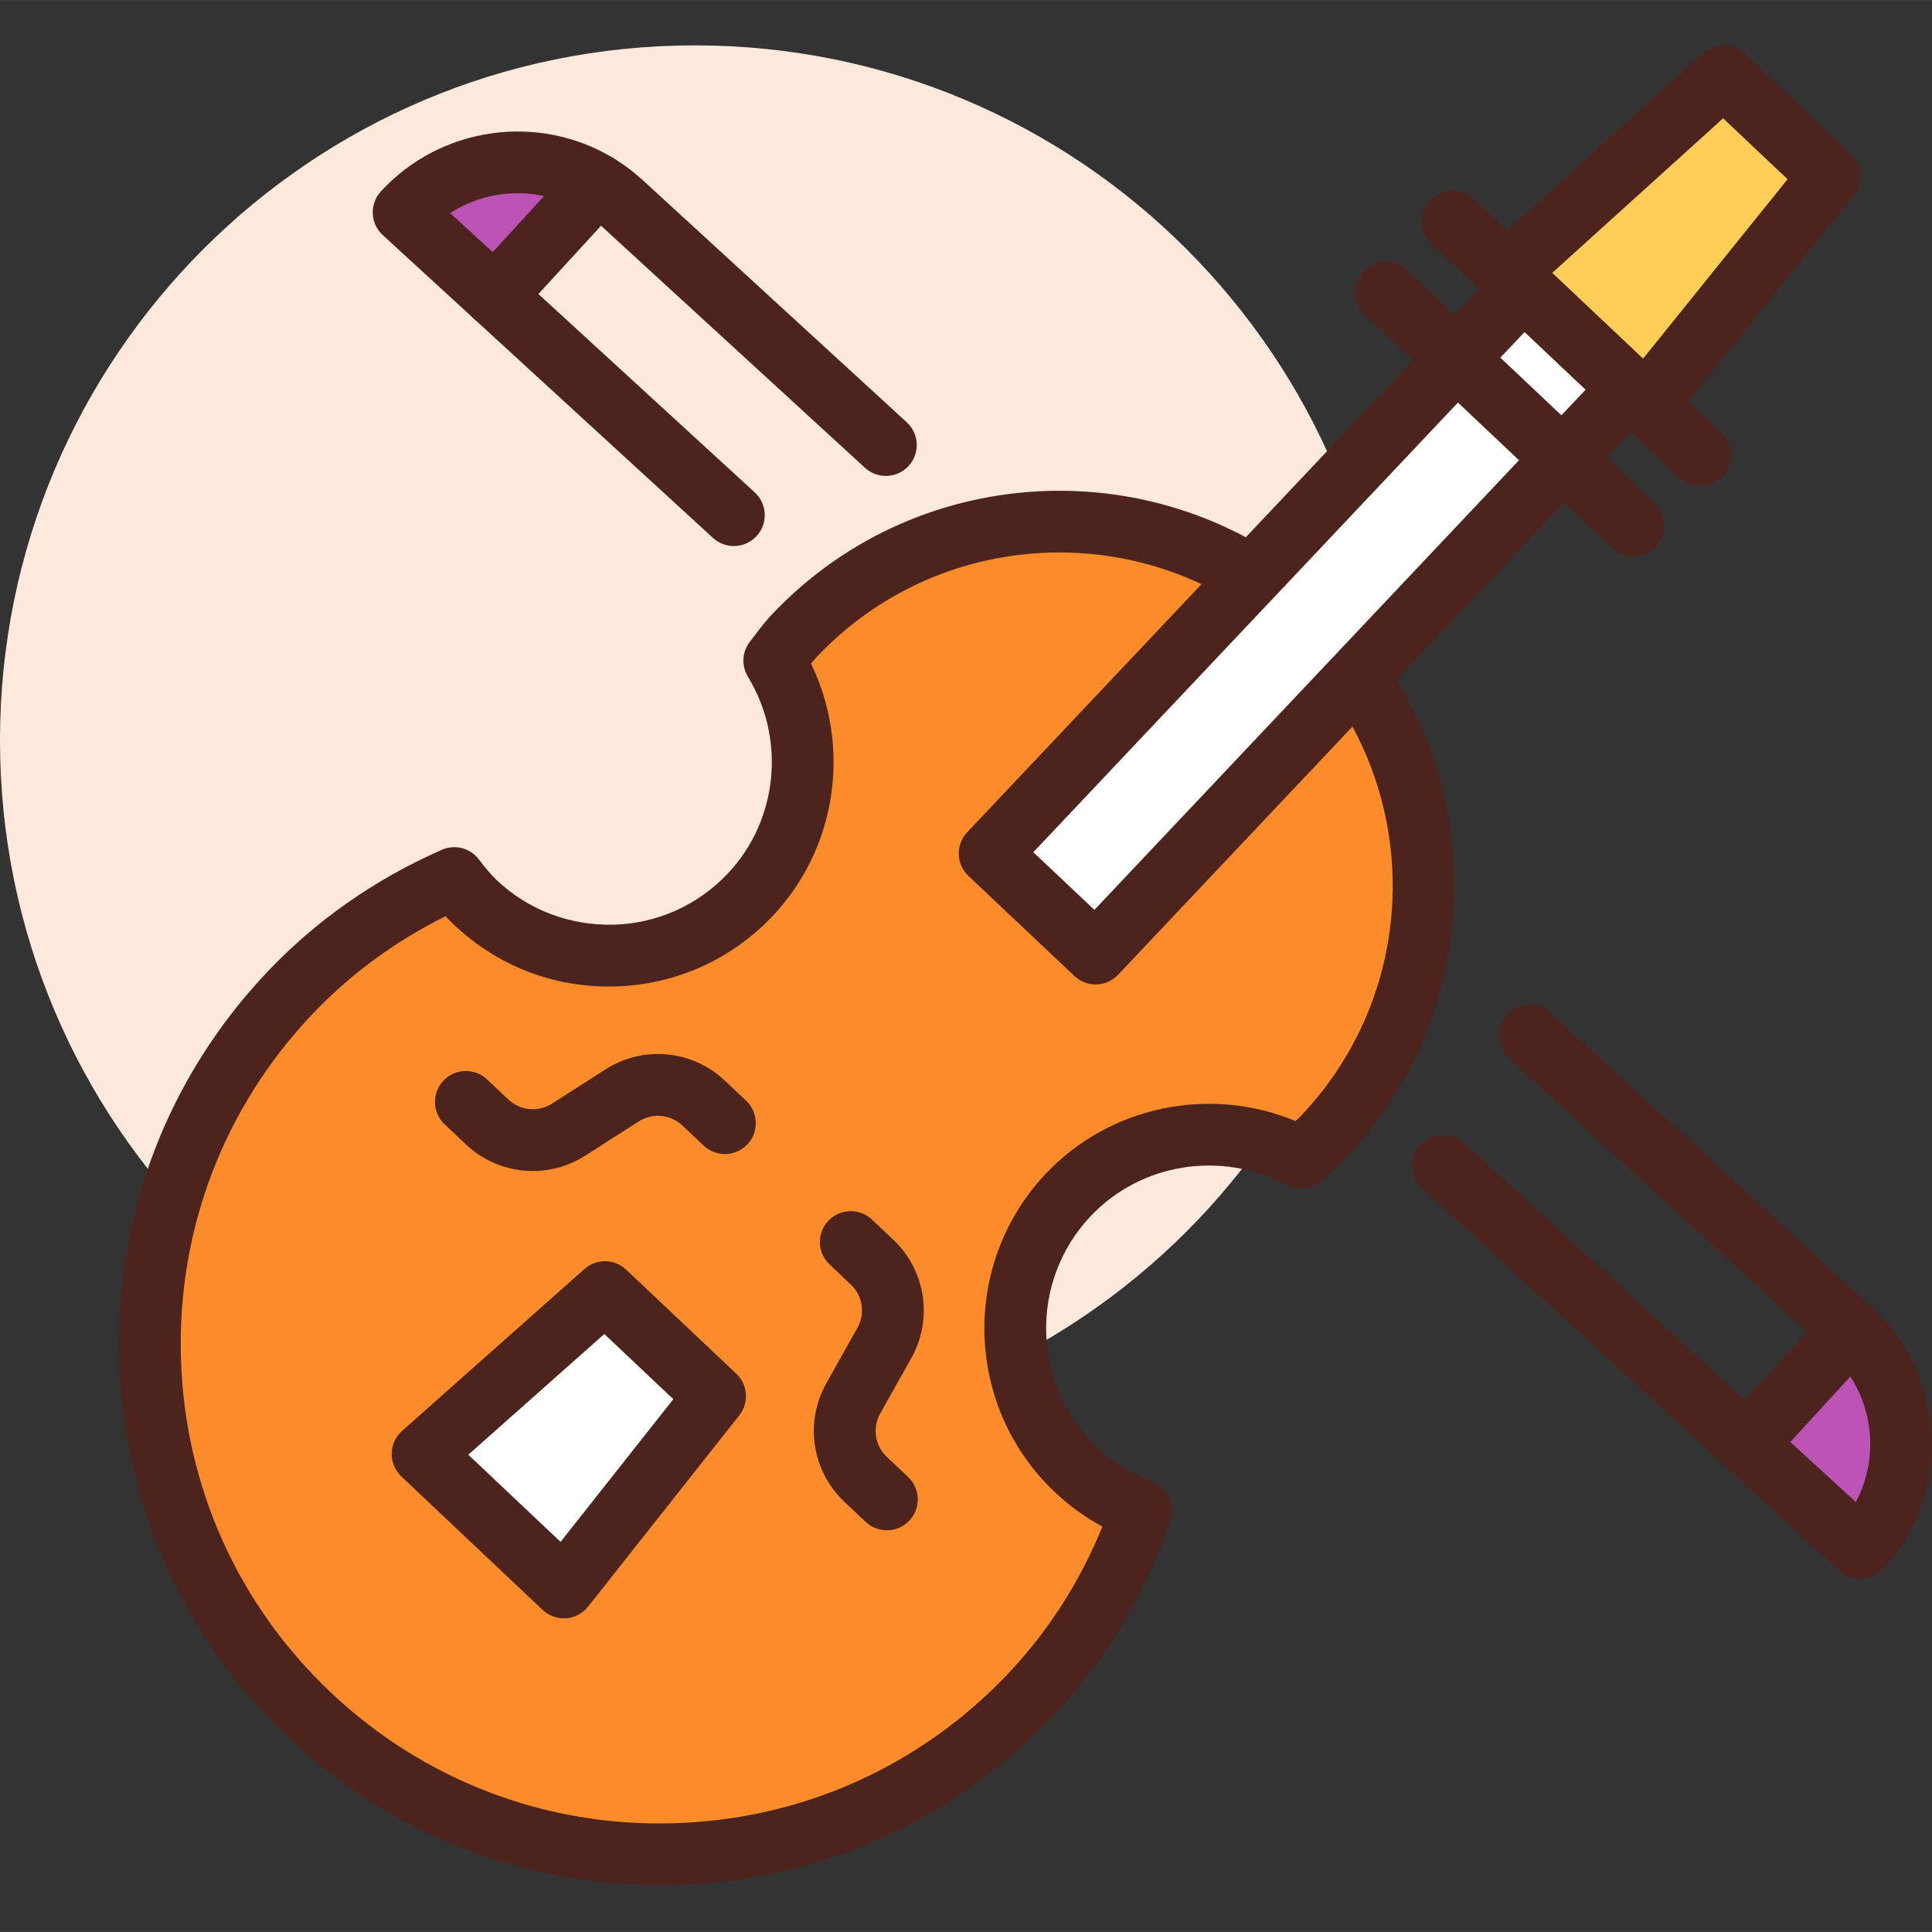 <svg height="427pt" viewBox="0 -10 427.027 427" width="427pt" xmlns="http://www.w3.org/2000/svg"><rect x="0" y="-10" width="427.027" height="427" fill="#333333" stroke="none"/><path d="m307.199 153.617c0 84.832-68.77 153.602-153.598 153.602-84.832 0-153.602-68.77-153.602-153.602 0-84.832 68.77-153.602 153.602-153.602 84.828 0 153.598 68.77 153.598 153.602zm0 0" fill="#ffe8dc"/><path d="m89.211 36.91 20.125 18.457 22.605-24.648c-13.621-8.199-31.57-5.977-42.73 6.191zm0 0" fill="#bd53b5"/><path d="m109.336 62.199c-1.707 0-3.355-.641-4.613-1.797l-20.125-18.457c-2.777-2.555-2.965-6.867-.414-9.648 13.113-14.293 34.68-17.41 51.281-7.426 1.754 1.055 2.941 2.84 3.234 4.871.293 2.027-.34 4.082-1.727 5.586l-22.605 24.656c-1.227 1.332-2.93 2.125-4.738 2.207-.098.008-.195.008-.293.008zm-9.836-25.113 9.422 8.637 11.367-12.398c-7.098-1.559-14.633-.227-20.789 3.762zm0 0" fill="#4c241d"/><path d="m289.441 127.223c-32.344-30.543-83.32-29.078-113.863 3.266-1.648 1.746-2.977 3.668-4.441 5.52 9.812 16.121 8.273 37.352-5.312 51.734-16.289 17.25-43.477 18.031-60.727 1.742-1.777-1.676-3.27-3.531-4.695-5.422-13.363 5.883-25.852 14.309-36.512 25.598-42.758 45.281-40.711 116.648 4.57 159.406 45.281 42.758 116.648 40.711 159.406-4.57 11.363-12.035 19.363-25.961 24.418-40.656-5.219-1.945-10.141-4.945-14.445-9.008-17.25-16.289-18.031-43.48-1.742-60.727 13.605-14.406 34.746-17.152 51.414-8.234 1.758-1.559 3.551-3.047 5.191-4.785 30.543-32.344 29.082-83.324-3.262-113.863zm0 0" fill="#fc8c29"/><path d="m145.793 406.672c-30.641 0-59.645-11.52-82.016-32.648-23.227-21.926-36.52-51.586-37.438-83.52-.914-31.934 10.66-62.309 32.59-85.531 10.844-11.488 23.871-20.621 38.727-27.156 2.902-1.285 6.293-.391 8.195 2.129 1.176 1.559 2.465 3.184 3.938 4.578 7.012 6.629 16.164 10.062 25.84 9.848 9.645-.277 18.609-4.301 25.234-11.312 11.07-11.727 12.898-29.613 4.445-43.508-1.484-2.434-1.293-5.539.477-7.777l1.188-1.547c1.152-1.516 2.312-3.016 3.645-4.43 33.086-35.023 88.496-36.598 123.512-3.539 35.027 33.074 36.613 88.48 3.543 123.516-1.426 1.512-2.953 2.859-4.488 4.207l-1.129.992c-2.133 1.914-5.234 2.266-7.758.918-14.363-7.68-32.141-4.844-43.234 6.902-13.676 14.48-13.016 37.391 1.465 51.078 3.531 3.336 7.617 5.883 12.152 7.582 3.461 1.301 5.266 5.113 4.062 8.613-5.629 16.367-14.348 30.871-25.91 43.121-21.93 23.227-51.594 36.52-83.523 37.434-1.172.031-2.348.051-3.516.051zm-47.297-214.18c-11.25 5.582-21.203 12.918-29.641 21.852-19.426 20.574-29.68 47.48-28.863 75.77.809 28.285 12.586 54.566 33.16 73.988 20.574 19.434 47.613 29.738 75.766 28.871 28.285-.805 54.566-12.586 73.992-33.16 8.84-9.367 15.805-20.246 20.754-32.406-3.805-2.051-7.32-4.598-10.508-7.613-19.957-18.848-20.859-50.418-2.016-70.371 14.195-15.035 36.312-19.508 55.215-11.648.473-.438.938-.891 1.387-1.367 27.91-29.559 26.57-76.312-2.984-104.211-29.562-27.922-76.309-26.582-104.211 2.977-.453.48-.879.98-1.285 1.488 8.922 18.426 5.715 40.754-8.469 55.773-9.129 9.668-21.48 15.199-34.77 15.586-13.367.383-25.945-4.441-35.605-13.57-.684-.645-1.32-1.301-1.922-1.957zm0 0" fill="#4c241d"/><path d="m124.633 340.867-31.234-29.496 40.312-35.785 24.34 22.984zm0 0" fill="#fff"/><g fill="#4c241d"><path d="m124.633 347.691c-1.738 0-3.418-.66-4.688-1.859l-31.234-29.496c-1.391-1.316-2.168-3.16-2.137-5.074.027-1.91.863-3.727 2.293-5l40.312-35.785c2.645-2.348 6.645-2.301 9.219.145l24.34 22.988c2.574 2.426 2.863 6.422.672 9.195l-33.422 42.293c-1.184 1.5-2.949 2.434-4.859 2.574-.168.012-.332.02-.496.02zm-21.125-36.168 20.391 19.262 24.926-31.539-15.254-14.406zm0 0"/><path d="m386.062 315.957c-1.645 0-3.301-.594-4.609-1.793l-67.094-61.52c-2.777-2.547-2.965-6.867-.414-9.648 2.539-2.773 6.867-2.957 9.641-.418l62.062 56.906 13.836-15.086-65.902-60.441c-2.777-2.555-2.965-6.867-.414-9.645 2.543-2.773 6.863-2.969 9.641-.422l70.938 65.055c2.781 2.551 2.965 6.863.414 9.645l-23.066 25.152c-1.34 1.469-3.184 2.215-5.031 2.215zm0 0"/><path d="m162.203 110.676c-1.648 0-3.301-.594-4.609-1.793l-52.871-48.48c-1.332-1.227-2.129-2.926-2.207-4.738-.078-1.809.562-3.574 1.789-4.906l22.609-24.652c2.188-2.395 5.766-2.922 8.551-1.234 2.344 1.406 4.559 3.066 6.586 4.922l58.363 53.523c2.781 2.555 2.969 6.867.418 9.648-2.543 2.777-6.863 2.965-9.645.418l-58.359-53.523-13.844 15.094 47.836 43.863c2.781 2.547 2.965 6.867.414 9.648-1.34 1.465-3.184 2.211-5.031 2.211zm0 0"/></g><path d="m409.133 283.977-23.066 25.156 25.156 23.066c12.742-13.891 11.805-35.48-2.09-48.223zm0 0" fill="#bd53b5"/><path d="m411.223 339.031c-1.707 0-3.352-.641-4.613-1.793l-25.156-23.074c-2.781-2.555-2.965-6.867-.414-9.648l23.066-25.152c2.539-2.777 6.863-2.965 9.641-.418 8.066 7.391 12.766 17.484 13.242 28.418.473 10.926-3.336 21.395-10.734 29.453-1.223 1.336-2.926 2.129-4.734 2.207-.102.008-.199.008-.297.008zm-15.512-30.32 14.465 13.266c2.281-4.262 3.383-9.066 3.172-14.027-.215-4.953-1.734-9.645-4.375-13.699zm0 0" fill="#4c241d"/><path d="m196.023 328.223c-1.684 0-3.367-.617-4.688-1.859l-4.695-4.434c-7.199-6.797-8.84-17.574-3.996-26.207l6.867-12.227c1.777-3.164 1.176-7.105-1.461-9.59l-4.691-4.441c-2.742-2.59-2.867-6.906-.277-9.648 2.59-2.738 6.922-2.859 9.648-.273l4.695 4.438c7.199 6.789 8.844 17.566 3.992 26.203l-6.863 12.223c-1.773 3.16-1.176 7.105 1.457 9.59l4.699 4.434c2.738 2.598 2.867 6.914.273 9.656-1.344 1.418-3.148 2.137-4.961 2.137zm0 0" fill="#4c241d"/><path d="m117.762 248.812c-5.352 0-10.664-1.996-14.781-5.879l-4.695-4.434c-2.742-2.598-2.867-6.914-.277-9.656 2.586-2.734 6.906-2.859 9.648-.277l4.695 4.434c2.637 2.5 6.613 2.867 9.66.914l11.816-7.562c8.336-5.332 19.195-4.32 26.391 2.492l4.695 4.43c2.738 2.594 2.867 6.914.277 9.652-2.594 2.738-6.91 2.859-9.652.281l-4.695-4.438c-2.633-2.492-6.605-2.859-9.66-.918l-11.812 7.559c-3.566 2.281-7.602 3.402-11.609 3.402zm0 0" fill="#4c241d"/><path d="m336.719 53.711 23.426 22.121-117.98 124.941-23.426-22.121zm0 0" fill="#fff"/><path d="m242.168 207.578c-1.68 0-3.367-.617-4.684-1.859l-23.43-22.121c-1.316-1.246-2.086-2.957-2.137-4.773-.051-1.809.617-3.566 1.859-4.879l117.977-124.934c1.242-1.32 2.953-2.086 4.766-2.141 1.898-.035 3.566.621 4.883 1.867l23.422 22.121c2.742 2.586 2.867 6.906.277 9.645l-117.969 124.934c-1.344 1.422-3.152 2.141-4.965 2.141zm-13.773-29.227 13.5 12.746 108.594-115.004-13.496-12.742zm0 0" fill="#4c241d"/><path d="m404.383 28.965-23.426-22.121-47.941 43.359 30.824 29.105zm0 0" fill="#ffce56"/><path d="m363.84 86.137c-1.738 0-3.418-.66-4.688-1.859l-30.824-29.109c-1.383-1.312-2.16-3.133-2.141-5.039s.836-3.711 2.246-4.984l47.941-43.359c2.645-2.395 6.676-2.363 9.266.098l23.426 22.121c2.59 2.441 2.863 6.469.629 9.242l-40.539 50.344c-1.195 1.488-2.953 2.402-4.855 2.535-.152.004-.309.012-.461.012zm-20.766-35.824 20.082 18.965 31.949-39.68-14.25-13.461zm0 0" fill="#4c241d"/><path d="m361.012 113.004c-1.68 0-3.367-.621-4.684-1.859l-54.66-51.613c-2.738-2.594-2.867-6.914-.277-9.652 2.594-2.742 6.91-2.855 9.648-.281l54.66 51.613c2.738 2.594 2.867 6.914.277 9.652-1.344 1.422-3.152 2.141-4.965 2.141zm0 0" fill="#4c241d"/><path d="m375.762 97.391c-1.684 0-3.367-.617-4.688-1.859l-54.66-51.613c-2.738-2.594-2.867-6.914-.277-9.652 2.594-2.738 6.91-2.855 9.652-.281l54.656 51.613c2.742 2.594 2.867 6.914.277 9.652-1.344 1.422-3.152 2.141-4.961 2.141zm0 0" fill="#4c241d"/></svg>